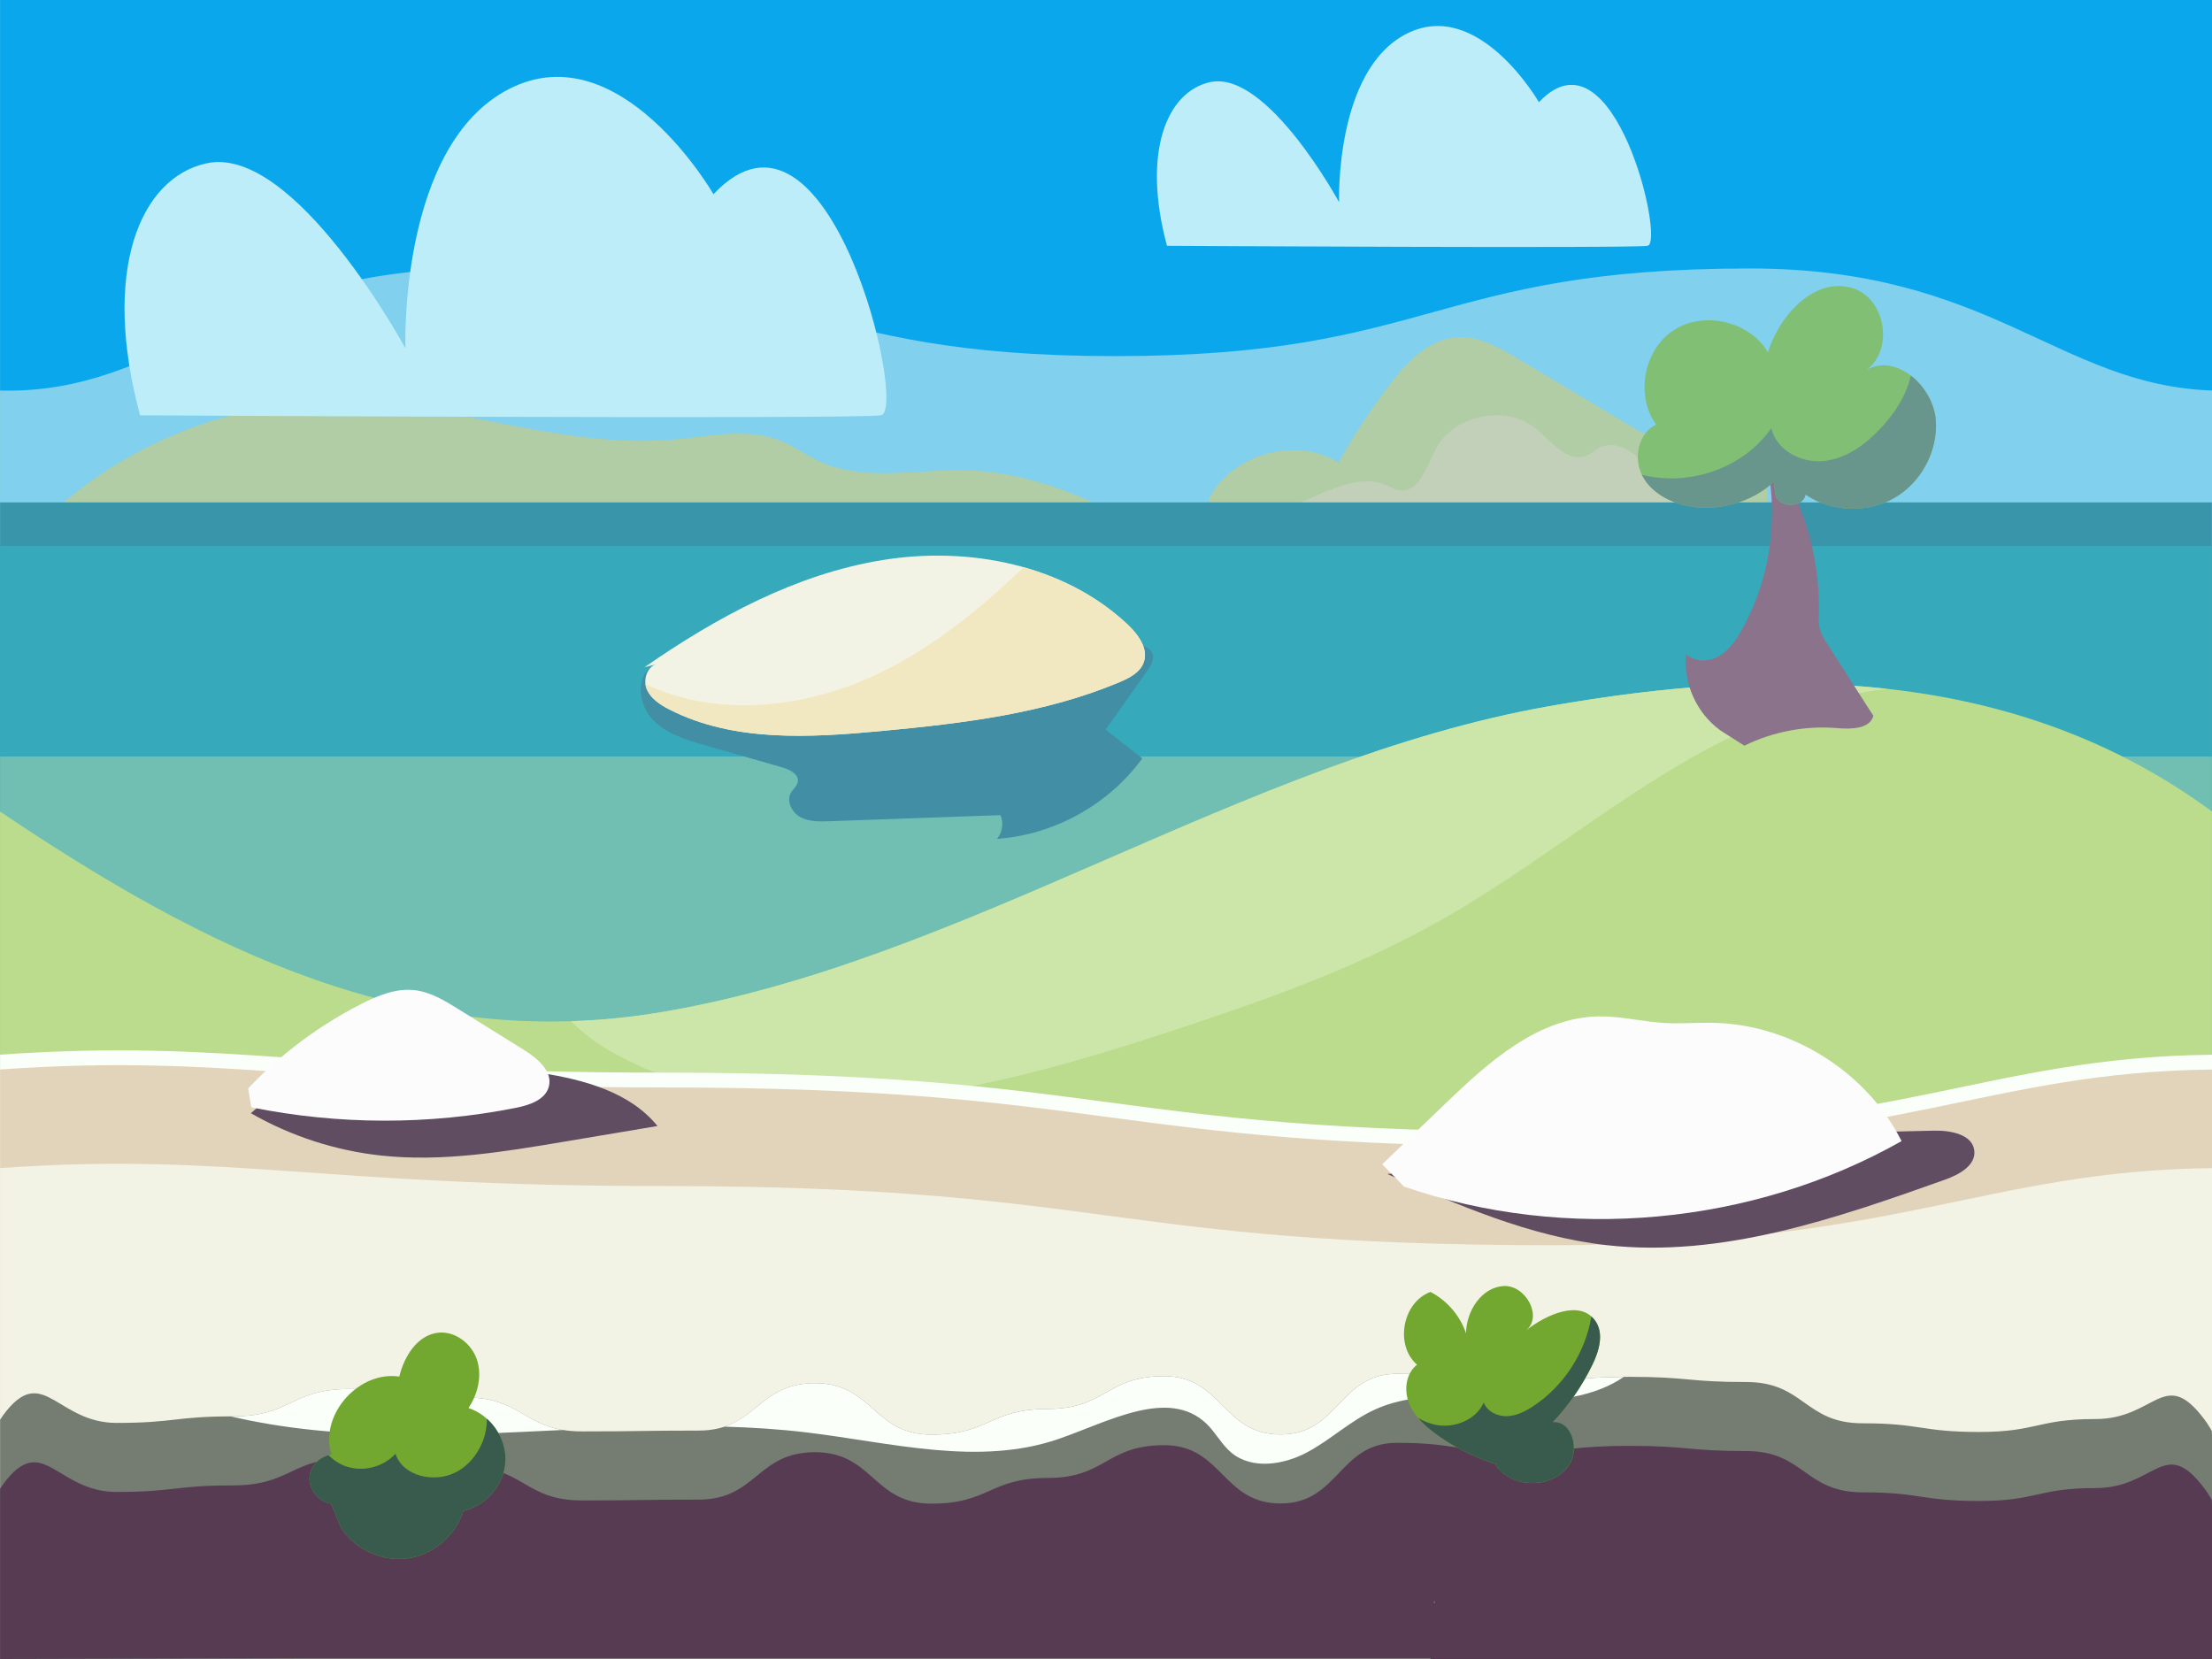 <?xml version="1.0" encoding="utf-8"?>
<!-- Generator: Adobe Illustrator 28.5.0, SVG Export Plug-In . SVG Version: 9.03 Build 54727)  -->
<svg version="1.0" id="Layer_1" xmlns="http://www.w3.org/2000/svg" xmlns:xlink="http://www.w3.org/1999/xlink" x="0px" y="0px"
	 viewBox="0 0 1200 900" style="enable-background:new 0 0 1200 900;" xml:space="preserve">
<rect x="0" y="0" width="1200" height="900" fill="#808080" stroke="none"/>
<style type="text/css">
	.st0{fill:#A4D5A1;}
	.st1{fill:#83C166;}
	.st2{fill:#89C691;}
	.st3{fill:#CEC77A;}
	.st4{fill:#4EA994;}
	.st5{fill:#30756C;}
	.st6{fill:#F0A628;}
	.st7{fill:#F2BC62;}
	.st8{fill:#D59429;}
	.st9{fill:#C84732;}
	.st10{fill:#DA98A4;}
	.st11{fill:#552733;}
	.st12{fill:#8F8532;}
	.st13{fill:#F26923;}
	.st14{fill:#80D0EE;}
	.st15{fill:#B1CDA6;}
	.st16{fill:#C2D0B9;}
	.st17{fill:#0AA7EC;}
	.st18{fill:#3895AA;}
	.st19{fill:#36AABB;}
	.st20{fill:#BDEDF9;}
	.st21{fill:#71BFB3;}
	.st22{fill:#BADC8C;}
	.st23{fill:#CBE6A8;}
	.st24{fill:#FAFFF9;}
	.st25{fill:#E2D4BB;}
	.st26{fill:#F3F3E5;}
	.st27{fill:#757D73;}
	.st28{fill:#573B52;}
	.st29{fill:#7C300A;}
	.st30{fill:#929E47;}
	.st31{fill:#418EA5;}
	.st32{fill:#F1E8C1;}
	.st33{fill:#614D62;}
	.st34{fill:#FCFCFD;}
	.st35{fill:#72A82F;}
	.st36{fill:#385B4D;}
	.st37{fill:#8B738C;}
	.st38{fill:#81BF75;}
	.st39{fill:#68958C;}
</style>
<polygon class="st0" points="0.01,-4.7 0.01,900 172.18,899.58 172.18,899.58 776.05,899.58 776.05,900 1200,900 1200,-4.7 "/>
<path class="st1" d="M0.01-4.7v164.35c90.59,1.62,124.58-50.38,260.53-50.38c172.22,0,172.22,36.16,344.43,36.16
	s172.21-36.16,344.42-36.16c130.88,0,167.25,48.2,250.61,50.34V-4.7H0.01z"/>
<rect x="0.02" y="272.19" class="st2" width="1199.92" height="476.28"/>
<rect x="0.02" y="295.79" class="st3" width="1199.92" height="452.68"/>
<path class="st4" d="M61.02,298.77c-16.7-14.14-17.97-42.72-2.59-58.28c15.38-15.55,44.12-14.77,58.61,1.6
	c17.31-12.59,44.4-8.87,57.63,7.92c16.69-22.46,58.81-15.65,67.48,10.92c13.07-22.42,52.09-21.51,64.1,1.49
	c-3.28-24.18,16.01-49.13,40.35-52.17s49.24,16.38,52.08,40.62c11.27-4.45,23.27-8.99,35.22-6.9c11.95,2.09,23.06,13.68,19.93,25.33
	c11.4-13.39,30.96-17.87,48.3-14.67s32.76,13.01,46.32,24.23c4.19,3.47,8.42,7.35,10.06,12.52c5.25,16.56-17.24,27.25-34.46,30.11
	c-25.34,4.22-53.04,8.05-75.31-4.68c-31.76,21.9-74.4,15.84-112.4,8.88c-34.15-6.25-68.3-12.51-102.51-18.4
	c-10.05-1.73-20.35-3.43-30.37-1.54c-8.09,1.53-15.54,5.31-23.26,8.18c-35.1,13.06-77.04,5.79-105.63-18.31l-13.56,3.14
	L61.02,298.77z"/>
<path class="st4" d="M1200,319.17c-125.1-8.69-170.35,9.75-359.52,9.75c-241.41,0-241.41,32.12-482.82,32.12
	c-188.19,0-233.99-40.44-357.65-41.84v238.35c126.48,16.5,166.45,14.75,357.66,14.75c241.41,0,241.41-32.12,482.82-32.12
	c189.13,0,234.43,40.84,359.5,41.86V319.17H1200z"/>
<rect x="0.02" y="410.14" class="st5" width="1199.92" height="419.76"/>
<rect x="0.02" y="489.68" class="st6" width="1199.92" height="340.22"/>
<path class="st7" d="M0.01,572.7c125.1-8.69,170.35,9.75,359.52,9.75c241.41,0,241.41,32.12,482.82,32.12
	c188.19,0,233.98-40.44,357.64-41.84v238.35c-126.48,16.5-166.45,14.75-357.66,14.75c-241.41,0-241.41-32.12-482.82-32.12
	c-189.13,0-234.43,40.84-359.5,41.86L0.01,572.7L0.01,572.7z"/>
<path class="st8" d="M0.01,583.41c125.1-8.69,170.35,9.75,359.52,9.75c241.41,0,241.41,32.12,482.82,32.12
	c188.19,0,233.98-40.44,357.64-41.84v238.35c-126.48,16.5-166.45,14.75-357.66,14.75c-241.41,0-241.41-32.12-482.82-32.12
	c-189.13,0-234.43,40.84-359.5,41.86L0.01,583.41L0.01,583.41z"/>
<path class="st9" d="M1199.93,803.03c-1.49-2.78-3.49-5.76-6.21-9.07c-19.98-24.34-25.32,2.55-56.9,2.55s-31.59,7.01-63.17,7.01
	s-31.58-4.7-63.16-4.7s-31.58-22.4-63.16-22.4s-31.58-2.82-63.16-2.82s-31.58,3.12-63.16,3.12s-31.58-4.78-63.15-4.78
	s-31.58,32.92-63.15,32.92s-31.57-31.64-63.15-31.64s-31.58,17.79-63.16,17.79s-31.58,13.95-63.16,13.95s-31.58-27.92-63.15-27.92
	s-31.58,25.73-63.15,25.73s-31.58,0.45-63.16,0.45s-31.58-18.42-63.15-18.42s-31.58-4.6-63.16-4.6s-31.58,14.86-63.15,14.86
	s-31.57,3.55-63.15,3.55s-39.53-31.12-59.49-6.78c-1.44,1.76-2.63,3.42-3.66,5.02v27.27l0,0v59.35v16.52l172.17-0.42h603.86v0.42
	H1200v-95.37l-0.06,0.05v-1.65L1199.93,803.03z"/>
<g>
	<path class="st10" d="M442.08,777.05c-25.99,0-30.6,17.42-49.02,23.59c14.88,0.42,29.71,1.36,44.45,3.13
		c45.76,5.48,93.25,18.56,136.8,3.54c26.97-9.31,59.62-27.94,80.2-8.24c5.01,4.8,8.2,11.32,13.54,15.75
		c11.17,9.26,28.24,6.61,41.05-0.23c12.81-6.84,23.56-17.19,36.78-23.21c24.26-11.06,52.37-5.95,79.04-4.93
		c19.28,0.74,40.8-2.25,55.99-12.8c-28.35,0.21-29.45,3.11-59.9,3.11s-31.58-4.78-63.15-4.78s-31.58,32.92-63.15,32.92
		s-31.57-31.64-63.15-31.64s-31.58,17.79-63.16,17.79S536.82,805,505.24,805s-31.58-27.92-63.15-27.92L442.08,777.05z"/>
	<path class="st10" d="M305.43,802.46c-21.71-3.49-25.12-17.65-52.81-17.65c-31.58,0-31.58-4.6-63.16-4.6s-31.58,14.86-63.15,14.86
		c-0.43,0-0.84,0-1.26,0C183.56,808.78,244.41,805.36,305.43,802.46z"/>
</g>
<path class="st11" d="M1199.93,840.5c-1.49-2.78-3.49-5.76-6.21-9.07c-19.98-24.34-25.32,2.55-56.9,2.55s-31.59,7.01-63.17,7.01
	s-31.58-4.7-63.16-4.7s-31.58-22.4-63.16-22.4s-31.58-2.82-63.16-2.82s-31.58,3.12-63.16,3.12s-31.58-4.78-63.15-4.78
	s-31.58,32.92-63.15,32.92s-31.57-31.64-63.15-31.64s-31.58,17.79-63.16,17.79s-31.58,13.95-63.16,13.95s-31.58-27.92-63.15-27.92
	s-31.58,25.73-63.15,25.73s-31.58,0.45-63.16,0.45s-31.58-18.42-63.15-18.42s-31.58-4.6-63.16-4.6s-31.58,14.86-63.15,14.86
	s-31.57,3.55-63.15,3.55s-39.53-31.12-59.49-6.78c-1.44,1.76-2.63,3.42-3.66,5.02v27.27l0,0v38.4l172.17-0.42h603.86v0.42H1200
	V842.1l-0.06,0.05L1199.93,840.5L1199.93,840.5z"/>
<path class="st4" d="M885.71,303.19c-10.37-10.81-5.79-28.39-0.4-42.34c2.33-6.02,4.89-12.31,9.96-16.33
	c8.27-6.55,22.15-3.99,27.5,5.09c29.12-28.64,80.57-30.62,111.83-4.31c5.6-19.43,16.66-39.1,35.49-46.68
	c18.83-7.59,45.23,3.81,46.11,24c19.9-5.82,43.29,4.67,52.08,23.36s1.9,43.28-15.35,54.75c2.48,2.29,4.97,4.58,7.45,6.87
	c-20.54,15.43-48.38,15.82-74.11,15.57c-34.82-0.34-69.64-0.68-104.46-1.03c-5.83-0.06-11.66-0.11-17.49-0.17
	c-9.9-0.1-19.79-0.19-29.68-0.57c-14.24-0.54-28.45-1.67-42.59-3.38L885.71,303.19L885.71,303.19z"/>
<path class="st12" d="M535.51,727.05c-2.36-17.83-8.58-35.15-18.11-50.44c11.8,0.1,23.45,5.51,31.09,14.45
	c2.25-6.2,5.38-12.09,9.25-17.43c2.59,6.53,5.17,13.06,7.76,19.59c4.43-6.74,11.44-11.76,19.27-13.8
	c-5.51,11.6-2.87,26.53,6.3,35.55c4.42-6.76,10.63-12.36,17.82-16.08c0.46,6.16,0.92,12.33,1.37,18.49
	c-18.27,9.81-39.48,14.13-60.16,12.26l-14.61-2.6L535.51,727.05z"/>
<path class="st5" d="M1121.51,423.3c10.54-11.89,7.74-33.9,0.75-49.41c-4.12-9.13-10.25-18.1-18.51-19.41s-17.27,9.83-13.53,19.22
	c-2.87-7.77-10.29-12.39-16.93-10.53s-11.81,10-11.81,18.58c-4.4-8.54-12.43-13.88-20.49-13.64c-8.06,0.24-15.88,6.06-19.95,14.85
	c-7.86-20.55-26.08-34-44.12-32.58c-8.06,0.64-16.41,4.42-21.23,12.6c-4.81,8.18-4.69,21.28,1.7,27.51
	c-8.99-5.98-20.95-6.67-28.65,1.68c-7.71,8.35-7.73,26.74,1.34,32.53c2.99,1.91,6.43,2.29,9.78,2.63
	c31.48,3.22,62.97,6.44,94.45,9.66c29.91,3.06,61.93,5.57,87.98-13.24l-0.77-0.46L1121.51,423.3z"/>
<path class="st5" d="M347.62,427.52c-18.52-16.48-13.61-46.97-1.31-68.45c7.24-12.65,18.02-25.07,32.54-26.88
	c14.52-1.81,30.36,13.62,23.79,26.63c5.05-10.77,18.09-17.16,29.75-14.59s20.76,13.85,20.76,25.74
	c7.73-11.82,21.84-19.23,36.02-18.89c14.17,0.33,27.92,8.4,35.07,20.57c13.82-28.46,45.85-47.1,77.56-45.13
	c14.17,0.88,28.86,6.12,37.32,17.46s8.25,29.48-2.99,38.11c15.8-8.28,36.82-9.24,50.37,2.33c13.55,11.57,13.58,37.04-2.35,45.06
	c-5.26,2.65-11.31,3.17-17.19,3.64c-55.35,4.46-110.69,8.92-166.04,13.38c-52.59,4.24-108.87,7.71-154.67-18.34L347.62,427.52
	L347.62,427.52z"/>
<path class="st6" d="M57.62,500.86c-15.72-13.98-11.55-39.85-1.11-58.07c6.14-10.73,15.29-21.27,27.61-22.81
	c12.32-1.53,25.76,11.55,20.19,22.59c4.29-9.14,15.35-14.56,25.24-12.38s17.61,11.75,17.61,21.84
	c6.56-10.03,18.53-16.31,30.55-16.03s23.69,7.12,29.76,17.45c11.72-24.15,38.9-39.96,65.8-38.29c12.02,0.75,24.48,5.2,31.66,14.81
	c7.18,9.62,7,25.01-2.53,32.33c13.4-7.03,31.24-7.84,42.73,1.98s11.52,31.42-1.99,38.23c-4.46,2.25-9.59,2.69-14.58,3.09
	c-46.95,3.78-93.91,7.57-140.86,11.35c-44.62,3.6-92.36,6.54-131.22-15.56l1.15-0.54L57.62,500.86z"/>
<path class="st13" d="M172.29,281.12v1.49V281.12z"/>
<path class="st11" d="M568.87,849.06c-8.36-38.36-16.66-78.77-4.98-116.26c-1.32,26.92,2.49,54.09,11.17,79.62
	c5.56,16.36,13.15,32.27,15.31,49.4l-21.5-12.77V849.06z"/>
<path class="st11" d="M1115.88,849.06c-8.36-38.36-16.66-78.77-4.98-116.26c-1.32,26.92,2.49,54.09,11.17,79.62
	c5.56,16.36,13.15,32.27,15.31,49.4l-21.5-12.77L1115.88,849.06z"/>
<ellipse class="st11" cx="556.74" cy="714.17" rx="53.54" ry="54.38"/>
<ellipse class="st11" cx="1121.25" cy="746.09" rx="36.1" ry="34.12"/>
<path class="st11" d="M243.3,853.48c-81.42-38.82-134.46-129.92-127.79-219.5c55.7,28.61,103.91,71.53,138.65,123.45
	c-2.37-45.67,15.48-92.03,47.91-124.44c14.62,34.1,21.18,71.59,19.02,108.6c29.47-36.83,70.88-64.06,116.49-76.6
	c-0.55,48.15-14.77,96.62-43.5,135.38c-28.73,38.75-72.42,67.08-120.33,73.96l-30.44-20.84L243.3,853.48z"/>
<path class="st11" d="M879.05,837.31c-56.37-16.96-99.67-70.42-104.34-128.82c38.77,12.92,74.13,35.81,101.72,65.83
	c-6.1-29.2,0.76-60.85,18.42-84.96c12.84,20.53,20.82,44.04,23.13,68.11c15.31-26.66,39.27-48.31,67.41-60.91
	c4.46,31.09,0.16,63.74-14.48,91.57c-14.64,27.82-39.96,50.41-70.15,59.59L879.05,837.31L879.05,837.31z"/>
<path class="st5" d="M799.6,414.02c-7.31-38.41-9.16-77.85-5.48-116.77c-45-1.4-89.92-4.99-134.57-10.74
	c25.48-6.67,50.96-13.34,76.44-20.01c-6.2-6.59-15.53-10.14-24.57-9.36c6.66-7.67,17.81-9.28,27.95-10.37
	c54.3-5.88,108.59-11.75,162.89-17.63c-8.62,8.82-19.48,15.44-31.3,19.08c35.01,9.15,70.68,15.81,106.65,19.92
	c-2.92,8.41-12.62,12.06-21.2,14.56c-44.23,12.9-89.22,23.24-134.66,30.95c-7.99,35.97-8.36,73.59-1.09,109.71l-21.05-9.33
	L799.6,414.02z"/>
<path class="st5" d="M185.58,426.7c-5.7-29.94-7.14-60.67-4.27-91.01c-35.07-1.09-69.39,8.51-104.88-8.37
	c19.86-5.2,39.72-10.4,59.57-15.59c-4.84-5.14-12.1-7.9-19.15-7.29c5.19-5.98,13.88-7.23,21.78-8.08
	c42.32-4.58,84.63-9.16,126.95-13.74c-6.72,6.87-15.19,12.04-24.39,14.87c27.29,7.13,55.09,12.32,83.11,15.52
	c-2.27,6.55-9.83,9.4-16.52,11.35c-34.47,10.06-69.54,18.11-104.95,24.12c-6.23,28.03-6.52,57.35-0.85,85.5l-16.41-7.27
	L185.58,426.7z"/>
<path class="st6" d="M752.29,518.45c-15.4-7.66-22.64-28.33-15.35-43.85c7.29-15.52,27.87-23.26,43.66-16.43
	c23.49-21.5,63.23-22.33,87.61-1.83c15.59-25.37,32.81-52.21,60.19-64.16s67.06,0.13,71.78,29.5c26.99-16.17,66.73-4.76,80.91,23.24
	c18.21-7.45,41.55-4.55,54.21,10.45c12.67,15,9.23,41.93-8.68,50.06c-6.03,2.74-12.82,3.23-19.43,3.69
	c-98.77,6.8-197.55,13.61-296.32,20.41l-58.56-11.08H752.29z"/>
<path class="st7" d="M253.78,584.77c-18.62-16.14-26.32-43.66-18.76-67.05c15.12,7.31,30.24,14.62,45.36,21.93
	c7.41-22.91,23.99-42.74,45.29-54.16c6.4,19.24,6.26,40.57-0.38,59.73c15.26-13.23,36.36-19.51,56.41-16.81
	c-2.57,28.97-25.95,54.87-54.62,60.53c-7.72,1.52-15.63,1.71-23.5,1.88c-11.85,0.27-23.71,0.54-35.56,0.8L253.78,584.77
	L253.78,584.77z"/>
<path class="st7" d="M816.02,621.7c-13.38-10.8-22.11-27.1-23.67-44.17c17-1.11,34.23,1.41,50.19,7.35
	c0.96-16.79,8.19-33.15,19.98-45.21c16.9,2.87,32.53,12.57,42.55,26.4c6.66-13.85,19.76-24.48,34.74-28.18
	c5.49,12.49,1.34,26.88-2.84,39.86c-4.67,14.46-10.57,30.4-24.27,37.1c-4.67,2.28-9.87,3.25-15.01,4.07
	c-25.26,4.03-50.99,5.13-76.5,3.27L816.02,621.7L816.02,621.7z"/>
<g>
	<g>
		<polygon class="st14" points="0.05,-4.18 0.05,900 172.21,899.58 172.21,899.58 776.06,899.58 776.06,900 1200,900 1200,-4.18 		
			"/>
		<path class="st15" d="M655.54,271.24c12.03-24.71,47.11-34.84,70.58-20.37c8.24-14.64,17.49-28.71,27.67-42.08
			c9.29-12.21,21.07-24.75,36.43-25.82c11.89-0.83,22.95,5.49,33.16,11.59c21.41,12.8,42.82,25.59,64.23,38.39
			c2.87,1.71,6.1,3.49,9.37,2.8c1.54-0.32,2.91-1.17,4.29-1.93c12.82-6.99,29.65-5.94,41.5,2.58c11.85,8.52,18.11,24.08,15.45,38.38
			c-21.89,17.08-51.61,20.54-79.38,18.87c-27.77-1.67-55.28-7.78-83.1-7.22c-40.04,0.81-79.64,15.43-119.34,10.22L655.54,271.24z"/>
		<path class="st16" d="M688.83,279.91c8.71-3.81,17.43-7.61,26.14-11.42c11.82-5.16,25.35-10.36,37.19-5.26
			c2.28,0.98,4.45,2.34,6.9,2.74c10.48,1.73,14.8-12.37,19.54-21.82c9.59-19.12,38.4-25.11,54.89-11.41
			c8.35,6.94,16.97,18.58,27.05,14.51c2.65-1.07,4.75-3.15,7.31-4.41c10.47-5.15,21.75,4.9,29.07,13.94
			c6.51,8.04,13.03,16.08,19.54,24.13c-65.09,0.35-130.17,0.7-195.26,1.05L688.83,279.91z"/>
		<path class="st17" d="M0.05-4.18v216.06c90.59,2.13,124.57-66.23,260.52-66.23c172.21,0,172.21,47.54,344.42,47.54
			c172.2,0,172.2-47.54,344.41-47.54c130.87,0,167.25,63.36,250.6,66.19V-4.18H0.05z"/>
		<path class="st15" d="M13.87,292.58c43.31-47.89,108.04-75.88,172.8-74.72c60.26,1.08,119.1,25.95,179.13,20.55
			c19.7-1.77,40.43-6.66,58.63,1.06c6.66,2.82,12.54,7.2,19.05,10.34c24.83,11.97,54.16,4.48,81.74,5.36
			c41.99,1.34,80.45,22.4,117.04,42.92c-111.33,9.24-222.65,18.47-333.98,27.71c-88.84,7.37-179.05,14.68-266.54-2.36L13.87,292.58z
			"/>
		<rect x="0.05" y="272.55" class="st18" width="1199.88" height="476.01"/>
		<rect x="0.05" y="296.14" class="st19" width="1199.88" height="452.42"/>
		<path class="st20" d="M633.08,133.35c0,0,251.02,1.45,260.7,0c9.68-1.45-18.25-121.14-58.92-77.9c0,0-32.76-56.99-71.8-37.14
			c-39.04,19.85-36.61,91.38-36.61,91.38s-38.98-71.84-69.92-65.14C633.11,49.63,619.34,82.32,633.08,133.35z"/>
		<rect x="0.05" y="410.42" class="st21" width="1199.88" height="419.52"/>
		<g>
			<path class="st22" d="M1199.97,440.23c-107.06-78.84-236.44-78.84-359.51-57.13c-166.39,29.36-317.57,138.86-482.81,166.17
				C223.78,571.4,112.24,515.75,0.02,440.26c0,79.41,0,158.81,0,238.22c106.83,85.02,228.55,104.1,357.66,81.93
				c166.14-28.53,323.26-48.01,488.42-75.7c134.39-22.53,241-57.3,353.87,18.25C1199.96,615.38,1199.96,527.8,1199.97,440.23z"/>
		</g>
		<path class="st23" d="M1023.96,373.73c-60.41-6.75-122.72-1.35-183.5,9.38c-166.39,29.36-317.57,138.86-482.81,166.17
			c-16.28,2.69-32.22,4.21-47.88,4.71c6.98,6.96,15.08,12.97,23.33,17.45c89.78,48.71,200.55,21.21,297.71-10.56
			c51.43-16.82,102.89-34.68,150-61.2c47.37-26.67,89.58-61.68,136.82-88.59C950.34,392.44,986.84,377.67,1023.96,373.73z"/>
		<path class="st24" d="M0.05,572.15c125.1-8.69,170.35,9.75,359.51,9.75c241.4,0,241.4,32.1,482.81,32.1
			c188.18,0,233.97-40.41,357.63-41.82V810.4c-126.48,16.49-166.44,14.74-357.65,14.74c-241.4,0-241.4-32.1-482.81-32.1
			c-189.12,0-234.43,40.82-359.49,41.83V572.15z"/>
		<path class="st25" d="M0.05,580.18c125.1-8.69,170.35,9.75,359.51,9.75c241.4,0,241.4,32.1,482.81,32.1
			c188.18,0,233.97-40.41,357.63-41.82v238.21c-126.48,16.49-166.44,14.74-357.65,14.74c-241.4,0-241.4-32.1-482.81-32.1
			c-189.12,0-234.43,40.82-359.49,41.83V580.18z"/>
		<path class="st26" d="M0.05,633.68c125.1-8.69,170.35,9.75,359.51,9.75c241.4,0,241.4,32.1,482.81,32.1
			c188.18,0,233.97-40.41,357.63-41.82v238.21c-126.48,16.49-166.44,14.74-357.65,14.74c-241.4,0-241.4-32.1-482.81-32.1
			c-189.12,0-234.43,40.82-359.49,41.83V633.68z"/>
		<path class="st27" d="M1199.93,777.99v-1.65c-1.49-2.77-3.49-5.76-6.21-9.07c-19.97-24.33-25.32,2.55-56.9,2.55
			c-31.59,0-31.59,7.01-63.17,7.01c-31.58,0-31.58-4.7-63.16-4.7c-31.58,0-31.58-22.39-63.16-22.39c-31.58,0-31.58-2.82-63.16-2.82
			c-31.58,0-31.58,3.12-63.16,3.12c-31.58,0-31.58-4.77-63.15-4.77c-31.57,0-31.57,32.9-63.15,32.9
			c-31.57,0-31.57-31.62-63.14-31.62c-31.58,0-31.58,17.78-63.16,17.78c-31.58,0-31.58,13.94-63.15,13.94
			c-31.58,0-31.58-27.91-63.15-27.91c-31.58,0-31.58,25.72-63.15,25.72c-31.58,0-31.58,0.45-63.15,0.45
			c-31.57,0-31.57-18.41-63.15-18.41c-31.58,0-31.58-4.6-63.16-4.6c-31.58,0-31.58,14.85-63.15,14.85
			c-31.57,0-31.57,3.55-63.15,3.55c-31.57,0-39.53-31.1-59.49-6.78c-1.44,1.76-2.63,3.42-3.66,5.02v27.25c0,0,0,0,0,0l0,59.31V900
			l172.16-0.42l0,0h603.84V900H1200V777.94L1199.93,777.99z"/>
		<g>
			<path class="st24" d="M442.1,750.37c-25.99,0-30.6,17.41-49.02,23.58c14.88,0.42,29.71,1.36,44.45,3.13
				c45.76,5.48,93.25,18.55,136.79,3.53c26.97-9.3,59.62-27.92,80.19-8.24c5.01,4.8,8.2,11.31,13.54,15.74
				c11.17,9.25,28.24,6.6,41.05-0.23c12.81-6.84,23.56-17.18,36.78-23.2c24.26-11.05,52.37-5.95,79.03-4.93
				c19.28,0.74,40.8-2.25,55.99-12.8c-28.34,0.21-29.45,3.11-59.89,3.11c-31.58,0-31.58-4.77-63.15-4.77
				c-31.57,0-31.57,32.9-63.15,32.9c-31.57,0-31.57-31.62-63.14-31.62c-31.58,0-31.58,17.78-63.16,17.78
				c-31.58,0-31.58,13.94-63.15,13.94C473.68,778.28,473.68,750.37,442.1,750.37z"/>
			<path class="st24" d="M305.46,775.76c-21.71-3.49-25.12-17.64-52.81-17.64c-31.58,0-31.58-4.6-63.16-4.6
				c-31.58,0-31.58,14.85-63.15,14.85c-0.43,0-0.84,0-1.26,0C183.59,782.08,244.44,778.66,305.46,775.76z"/>
		</g>
		<path class="st28" d="M1199.93,813.79c-1.49-2.78-3.49-5.76-6.21-9.07c-19.97-24.33-25.32,2.55-56.9,2.55
			c-31.59,0-31.59,7.01-63.17,7.01c-31.58,0-31.58-4.7-63.16-4.7c-31.58,0-31.58-22.39-63.16-22.39c-31.58,0-31.58-2.82-63.16-2.82
			c-31.58,0-31.58,3.12-63.16,3.12c-31.58,0-31.58-4.77-63.15-4.77c-31.57,0-31.57,32.9-63.15,32.9
			c-31.57,0-31.57-31.62-63.14-31.62c-31.58,0-31.58,17.78-63.16,17.78c-31.58,0-31.58,13.94-63.15,13.94
			c-31.58,0-31.58-27.91-63.15-27.91c-31.58,0-31.58,25.72-63.15,25.72c-31.58,0-31.58,0.45-63.15,0.45
			c-31.57,0-31.57-18.41-63.15-18.41c-31.58,0-31.58-4.6-63.16-4.6c-31.58,0-31.58,14.85-63.15,14.85
			c-31.57,0-31.57,3.55-63.15,3.55c-31.57,0-39.53-31.1-59.49-6.78c-1.44,1.76-2.63,3.42-3.66,5.02v27.25c0,0,0,0,0,0l0,59.31V900
			l172.16-0.42h603.84V900H1200v-84.61l-0.07,0.05V813.79z"/>
		<g>
			<path class="st29" d="M56.67,878.11l0.99-2.23C57.18,876.59,56.86,877.34,56.67,878.11z"/>
		</g>
		<path class="st20" d="M75.98,225.3c0,0,386.99,2.24,401.91,0c14.92-2.24-28.14-186.53-90.83-119.94c0,0-50.51-87.75-110.7-57.19
			s-56.44,140.71-56.44,140.71s-60.1-110.61-107.8-100.3C76.03,96.38,54.8,146.71,75.98,225.3z"/>
	</g>
	<g>
		<path class="st30" d="M778.26,868.69l0.03-0.03C777.87,867.61,778.09,868.08,778.26,868.69z"/>
		<path class="st30" d="M778.26,868.69l-0.57,0.53c0.02,0.02,0.03,0.03,0.04,0.05C778.59,870.18,778.45,869.36,778.26,868.69z"/>
	</g>
	<path class="st31" d="M352.73,361.94c-7.97,7.05-5.91,20.76,1.41,28.47c7.32,7.71,18.09,10.95,28.34,13.89
		c14,4.01,28.01,8.03,42.01,12.04c4.04,1.16,9.03,3.71,8.31,7.83c-0.4,2.3-2.54,3.85-3.71,5.88c-2.64,4.59,0.5,10.74,5.18,13.26
		c4.68,2.51,10.28,2.39,15.59,2.2c30.96-1.1,61.93-2.2,92.89-3.3c1.85,4.19,1.08,9.39-1.89,12.88c30.98-2.17,60.65-18.6,78.81-43.64
		c-6.63-5.2-13.26-10.41-19.89-15.61c7.5-10.59,15-21.18,22.5-31.77c2.01-2.84,4.12-6.32,2.87-9.57c-1.66-4.32-7.59-4.63-12.22-4.18
		c-74.37,7.12-148.74,14.23-223.1,21.35L352.73,361.94z"/>
	<path class="st26" d="M349.7,361.93c39.03-27.07,81.99-50.44,128.95-58.08c46.97-7.64,98.66,2.44,133.17,35.03
		c5.73,5.41,11.33,13.12,8.63,20.51c-1.99,5.46-7.79,8.44-13.18,10.7c-40.63,17.07-85.16,22.35-129.07,26.47
		c-38.86,3.65-80.11,6.1-114.86-11.57c-5.16-2.62-10.42-6.02-12.56-11.37c-2.14-5.35,0.66-12.86,6.41-13.51L349.7,361.93z"/>
	<path class="st32" d="M611.82,338.88c-15.9-15.02-35.47-25.21-56.54-31.13c-24.29,23.25-50.4,44.44-80.76,58.63
		c-38.79,18.14-86.32,22.89-124.37,4.7c0.1,0.88,0.3,1.74,0.62,2.54c2.14,5.35,7.4,8.75,12.56,11.37
		c34.75,17.67,76,15.21,114.86,11.57c43.91-4.12,88.44-9.4,129.07-26.47c5.38-2.26,11.18-5.24,13.18-10.7
		C623.15,352,617.55,344.3,611.82,338.88z"/>
	<path class="st33" d="M752.58,636.88c38.25,16.84,77.23,33.89,118.79,38.59c62.6,7.08,124.51-14.39,183.82-35.52
		c7.61-2.71,16.74-7.69,15.88-15.68c-0.96-8.84-12.75-11.06-21.69-10.89c-85.33,1.6-170.57,8.28-255.1,19.98L752.58,636.88z"/>
	<path class="st34" d="M749.85,631.62c11.45-11.01,22.91-22.02,34.36-33.03c23.5-22.59,50.35-46.64,83.03-47.19
		c11.94-0.2,23.7,2.85,35.63,3.55c9.03,0.53,18.09-0.28,27.14-0.06c42.12,1.06,82.71,26.69,101.58,64.15
		c-80.95,45.77-181.9,55.01-269.89,24.69L749.85,631.62z"/>
	<path class="st33" d="M136.11,603.92c21.65,12.42,45.92,20.3,70.76,22.97c32.87,3.53,65.98-1.96,98.58-7.43
		c17.08-2.87,34.16-5.74,51.23-8.6c-14.94-18.42-39.91-25.17-63.42-28.81c-33.55-5.18-67.76-6.18-101.56-2.96
		c-14.71,1.4-30.03,3.87-41.85,12.7L136.11,603.92z"/>
	<path class="st34" d="M134.64,590.45c17.6-18.56,38.41-34.11,61.25-45.75c8.99-4.58,18.83-8.66,28.87-7.56
		c8.74,0.96,16.53,5.71,23.98,10.35c11.82,7.35,23.64,14.7,35.46,22.06c7.31,4.55,15.67,11.47,13.58,19.79
		c-1.82,7.27-10.47,10.17-17.86,11.64c-47.24,9.39-96.38,9.3-143.58-0.27L134.64,590.45z"/>
	<path class="st35" d="M811.45,794.28c-11.59-3.59-22.57-9.11-32.35-16.25c-6.14-4.49-12.01-9.88-14.78-16.94
		c-2.76-7.06-1.6-16.1,4.43-20.74c-12.22-10.57-7.93-33.9,7.26-39.48c9.02,4.65,16.09,12.88,19.31,22.46
		c0.09-11.98,8.27-24.88,20.3-25.66c12.02-0.77,21.61,16.76,12.14,24.16c11.2-8.83,29.47-16.92,37.67-5.27
		c4.83,6.85,2.09,16.31-1.57,23.84c-5.51,11.37-12.78,21.9-21.45,31.11c10.47-0.9,14.66,14.88,8.7,23.48
		c-8.74,12.6-30.5,12.75-39.41,0.27L811.45,794.28z"/>
	<path class="st35" d="M179.6,815.7c-7.39-0.98-13.03-8.94-11.47-16.19s9.99-12.21,17.14-10.09c1.74,3-4.94,1.78-5.82-1.57
		c-5.54-21.08,15.49-44.32,37.16-41.05c2.62-10.97,9.8-22.55,21.07-23.81c9.19-1.03,18.13,5.86,21.04,14.59
		c2.91,8.73,0.54,18.6-4.56,26.27c12.03,3.93,20.65,16.4,20.01,28.97s-10.46,24.13-22.83,26.83c-4.02,13.33-16.3,23.81-30.16,25.75
		c-13.86,1.94-28.57-4.77-36.13-16.48L179.6,815.7z"/>
	<path class="st36" d="M264.14,769.67c0.1,11.62-6.24,23.4-16.64,28.92c-11.55,6.13-28.97,2.46-32.94-9.95
		c-6.31,6.92-16.72,9.83-25.73,7.21c-4.02-1.17-7.64-3.46-10.6-6.42c-4.83,1.32-9.04,5.17-10.1,10.09
		c-1.56,7.25,4.08,15.21,11.47,16.19l5.45,13.22c7.56,11.71,22.27,18.42,36.13,16.48c13.86-1.94,26.14-12.42,30.16-25.75
		c12.36-2.71,22.19-14.26,22.83-26.84C274.61,784.12,270.62,775.48,264.14,769.67z"/>
	<path class="st36" d="M865.43,716.55c-0.64-0.91-1.36-1.66-2.12-2.34c-3.24,19.54-14.87,37.6-31.46,48.59
		c-4.32,2.86-9.17,5.32-14.36,5.47c-5.19,0.15-10.75-2.55-12.55-7.4c-4.18,9.37-15.79,14.05-25.91,12.13c-3.46-0.66-6.69-2-9.7-3.77
		c2.81,3.32,6.23,6.22,9.76,8.8c9.78,7.14,20.76,12.66,32.35,16.25l0.24,0.98c8.91,12.48,30.67,12.33,39.41-0.27
		c5.96-8.6,1.77-24.38-8.7-23.48c8.68-9.21,15.94-19.74,21.45-31.11C867.52,732.86,870.26,723.41,865.43,716.55z"/>
	<path class="st37" d="M933.7,396.52c-0.23-0.17-0.46-0.34-0.7-0.51c-12.75-9.33-19.98-25.62-18.32-41.27
		c4.5,4.57,12.31,4.42,17.87,1.21c5.56-3.21,9.3-8.77,12.42-14.36c17.51-31.36,21.17-70.05,9.86-104.11
		c22,27.82,33.51,63.66,31.8,99.01c-0.24,5,2.57,9.58,5.27,13.8c8.13,12.68,16.26,25.36,24.4,38.04c-2.02,7.25-12.12,7.3-19.66,6.67
		c-17.22-1.44-34.82,1.9-50.31,9.53L933.7,396.52z"/>
	<path class="st38" d="M962.29,261.42c-12.13,11.04-29.55,16.08-45.74,13.23c-10.49-1.85-20.93-7.4-25.74-16.85
		c-4.81-9.45-1.96-22.91,7.66-27.48c-11.45-15.76-6.77-40.67,9.63-51.26c16.4-10.59,41.19-4.7,51.01,12.11
		c6.27-20.53,25.77-41.41,46.27-34.73c17.52,5.71,22.07,33.12,7.33,44.13c16.15-8.99,36.18,9.15,37.45,27.51
		c1.16,16.76-8.01,33.8-22.67,42.14c-14.66,8.34-34.09,7.56-48.03-1.93c-1.25,7.79-15.58,7.36-16.36-0.49L962.29,261.42z"/>
	<path class="st39" d="M1050.17,228.09c-0.65-9.37-6.19-18.67-13.6-24.35c-2.13,10.27-8.35,19.95-15.6,27.84
		c-8.36,9.1-18.95,17.09-31.26,18.5c-12.31,1.42-26.18-5.76-28.75-17.82c-15.09,21.76-44.71,31.86-70.25,25.3
		c0.04,0.08,0.07,0.16,0.11,0.24c4.81,9.45,15.25,15.01,25.74,16.85c16.2,2.85,33.61-2.19,45.74-13.23l0.82,6.39
		c0.78,7.85,15.11,8.28,16.36,0.49c13.94,9.49,33.37,10.27,48.03,1.93C1042.16,261.89,1051.33,244.85,1050.17,228.09z"/>
</g>
</svg>

